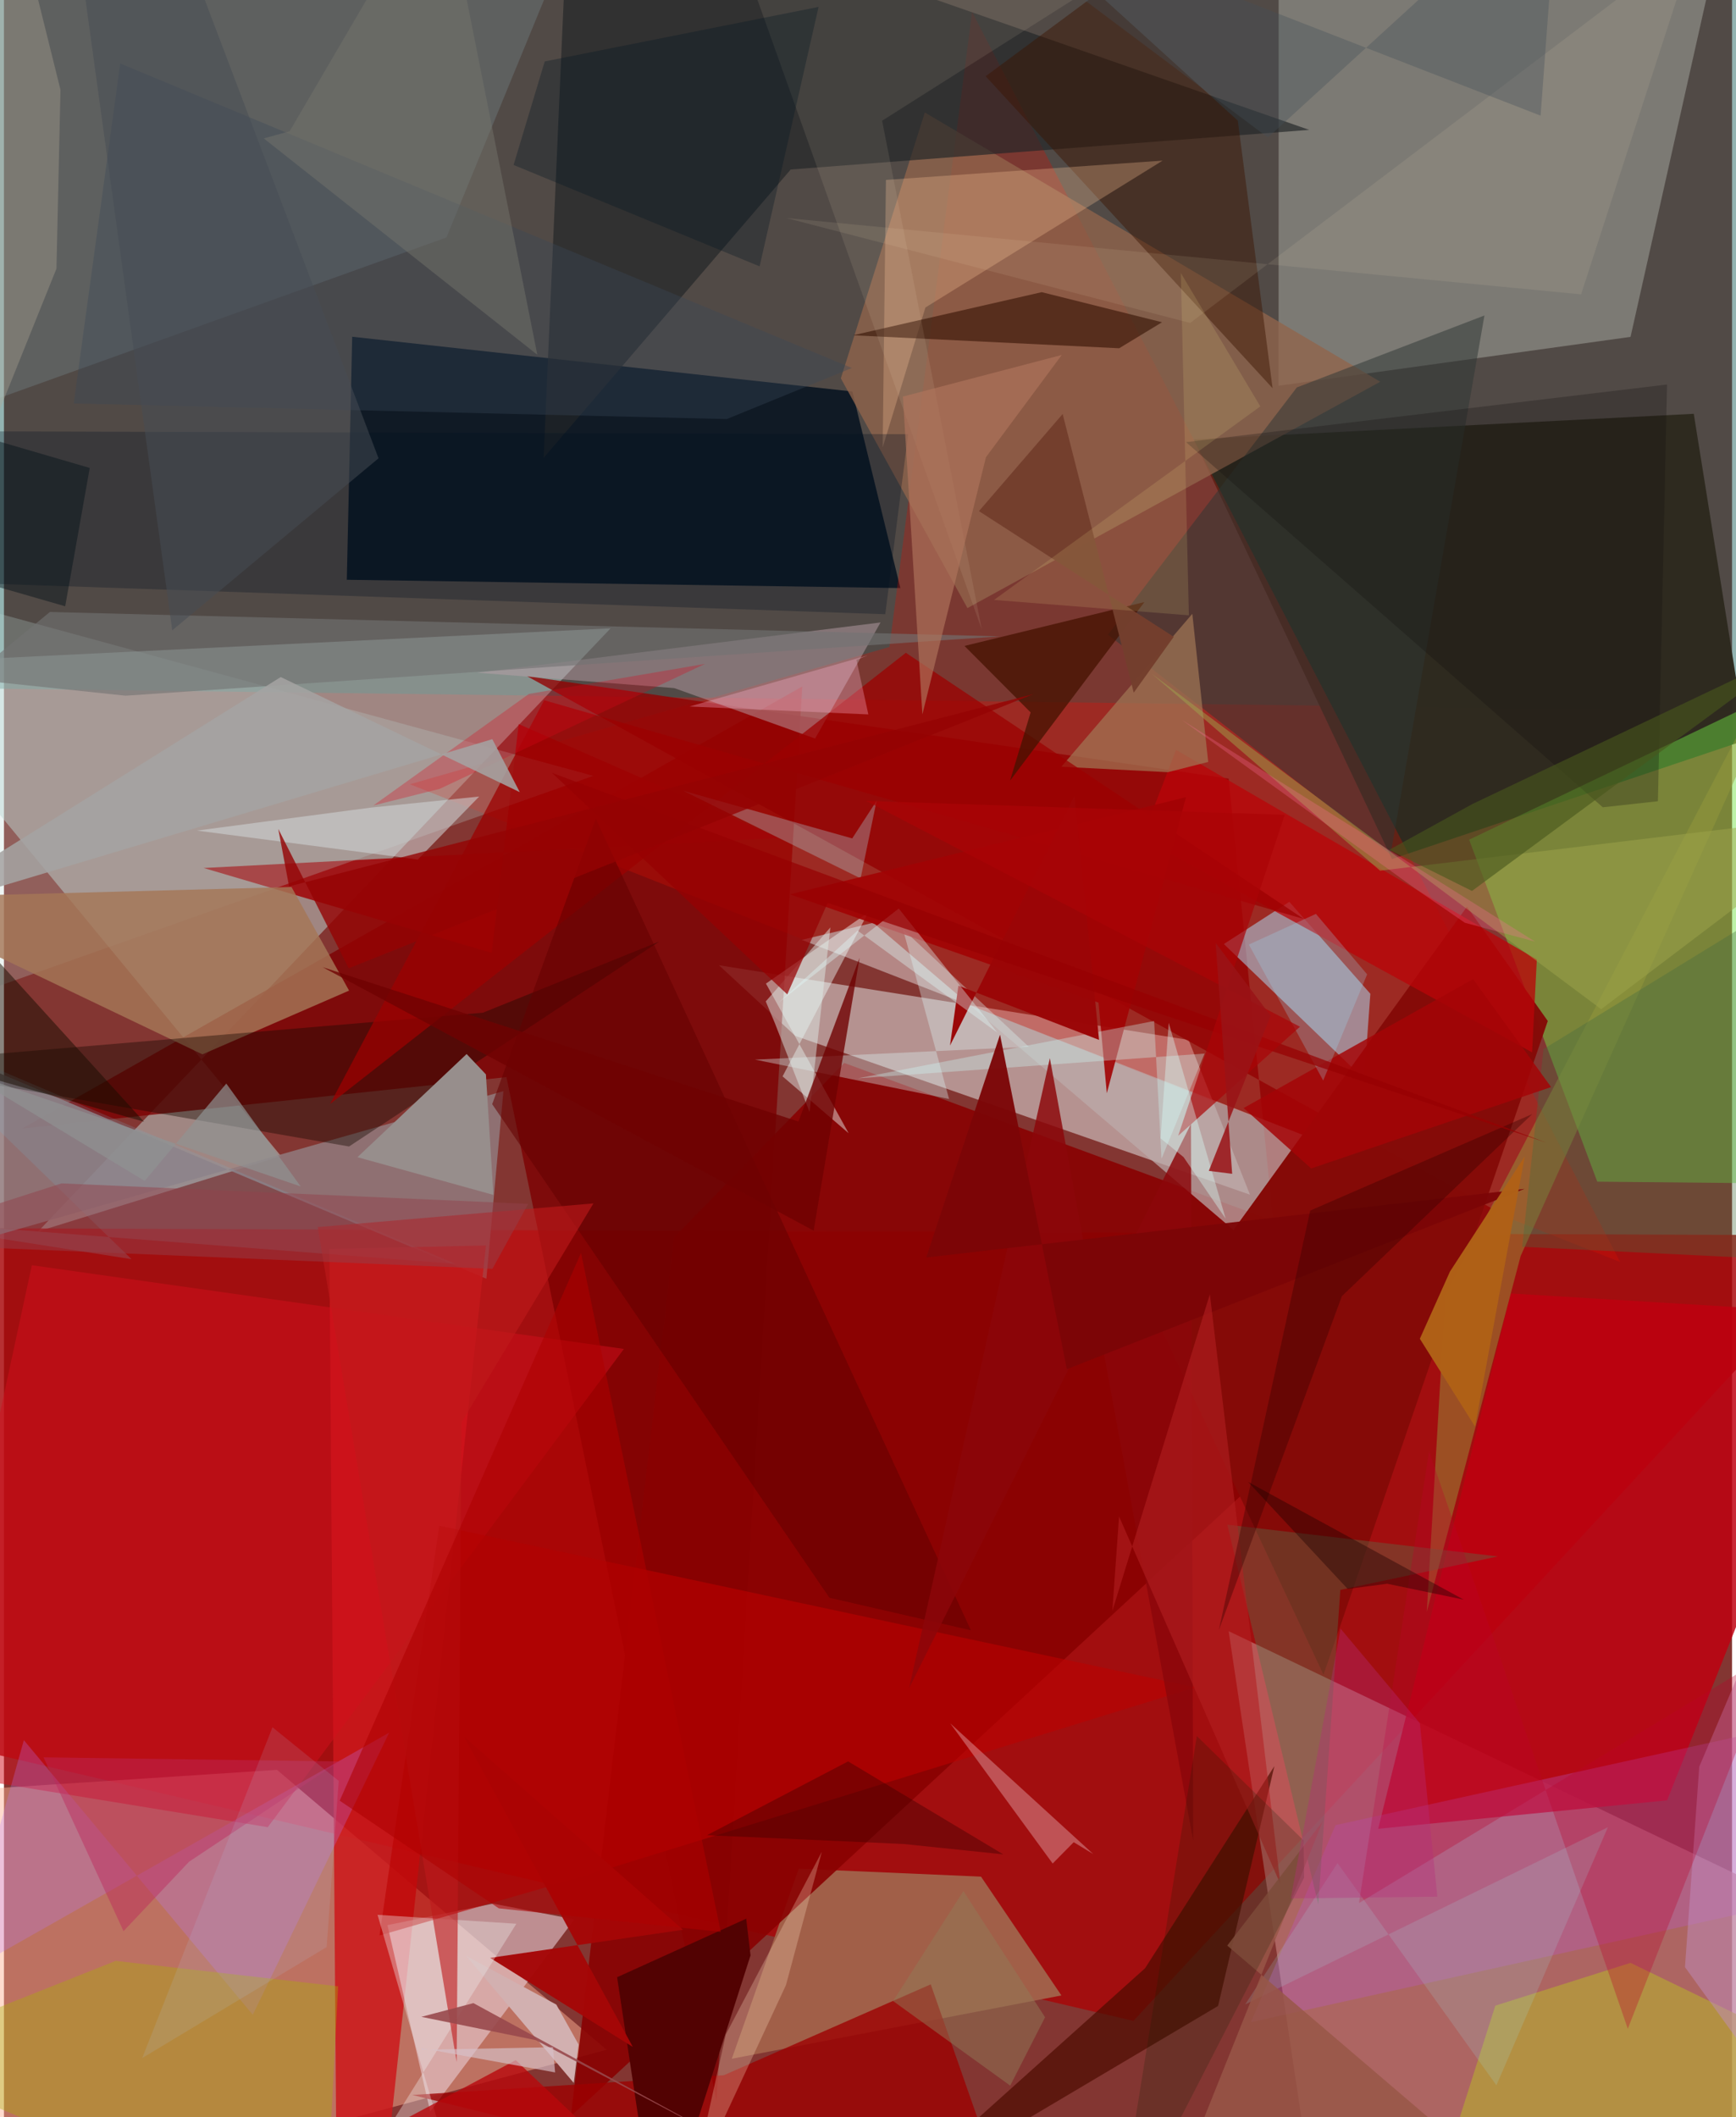 <svg xmlns="http://www.w3.org/2000/svg" width="228" height="278" viewBox="0 0 836 1024"><path fill="#833632" d="M0 0h836v1024H0z"/><path fill="#1d605c" fill-opacity=".478" d="M864.243 344.196L-62 332.343l55.445-376.47 895.408-16.33z"/><path fill="#c0ddd7" fill-opacity=".482" d="M-62 321.207l196.026 237.946-117.477 36.45 276.9-291.694z"/><path fill="#a80609" fill-opacity=".831" d="M-62 834.948V593.853l960 3.662-351.59 379.93z"/><path fill="#ffb398" fill-opacity=".471" d="M-62 868.686l194.087-12.672 159.491 135.381-316.147 84.727z"/><path fill="#c5827e" fill-opacity=".627" d="M636.886 1086L898 1039.141v-103.94L592.471 788.936z"/><path fill="#d8d1d1" fill-opacity=".592" d="M602.791 577.832l-219.95-76.803-36.94-34.164 227.197 36.125z"/><path fill="#0d1823" fill-opacity=".949" d="M433.65 284.424l-23.227-95.07-241.958-26.483-2.6 117.545z"/><path fill="#a9aba3" fill-opacity=".49" d="M786.896 162.941l37.355-166.6L616.662-62l-.042 248.58z"/><path fill="#7d0000" fill-opacity=".788" d="M243.095 520.969L8.892 545.817l377.32-213.799-41.495 684.18z"/><path fill="#2d2a1f" fill-opacity=".98" d="M575.525 212.52l241.954-12.38 25.266 157.793-171.255 57.565z"/><path fill="#6fe043" fill-opacity=".459" d="M898 572.765l-127.2-1.232-61.982-165.409L898 315.674z"/><path fill="#df1002" fill-opacity=".294" d="M781.857 610.376L468.36 5.813l-40.004 307.128-232 66.374z"/><path fill="#be0010" fill-opacity=".839" d="M898 635.847l-93.412 234.92-139.793 13.753 64.19-258.908z"/><path fill="#91644b" fill-opacity=".773" d="M445.494 54.406L665.81 184.625l-199.703 109.48-61.245-111.101z"/><path fill="#917a7c" fill-opacity=".863" d="M233.387 618.483l8.235-90.736L-62 614.097V493.822z"/><path fill="#930001" fill-opacity=".776" d="M592.466 376.588l33.979 337.574 95.953-128.275-469.433-258.885z"/><path fill="#abd7ef" fill-opacity=".541" d="M658.048 521.95l2.975-41.311-39.197-44.463-31.676 20.41z"/><path fill="#a15f48" d="M511.568 965.13l-159.46 30.612 32.393-91.913 88.169 3.831z"/><path fill="#cc181c" fill-opacity=".851" d="M161.146 1086l-3.71-481.96 75.748-1.661L180.819 1086z"/><path fill="#232627" fill-opacity=".675" d="M273.499-62l-12.418 283.448L380.605 81.981 631.442 62.82z"/><path fill="#890202" fill-opacity=".906" d="M406.492 514.106l299.142 110.041-431.36 399.36 49.874-424.957z"/><path fill="#ebd2db" fill-opacity=".561" d="M206.196 1021.304l-20.67-90.185 51.112-10.4 39.325 7.625z"/><path fill="#a4daee" fill-opacity=".153" d="M-62-54.408l.154 268.3 275.895-99.037L286.723-62z"/><path fill="#bdabaa" fill-opacity=".722" d="M420.546 446.314l174.307 148.618 33.491-46.01-242.376-94.35z"/><path fill="#b9a0a9" fill-opacity=".494" d="M392.431 357.214l-68.135-24.399-95.29-7.448 195.054-24.304z"/><path fill="#a00507" fill-opacity=".863" d="M235.948 460.897L96.594 419.815l278.124-14.494-125.702-55.098z"/><path fill="#bcd4d1" fill-opacity=".259" d="M285.104 375.257L-2.007 296.894l-44.05 110.68-3.735 86.022z"/><path fill="#bb58d0" fill-opacity=".302" d="M644.178 882.76L898 826.87v85.88l-294.76 65.304z"/><path fill="#850b08" fill-opacity=".98" d="M638.363 810.008L560.089 643.02l147.69-204.497 39.082 55.296z"/><path fill="#9d0000" fill-opacity=".784" d="M448.35 959.756l-100.06 43.947-150.712 9.56L492.507 1086z"/><path fill="#d20e1d" fill-opacity=".506" d="M127.633 883.737L-39.301 856.52l52.798-244.57 286.414 40.482z"/><path fill="#effffe" fill-opacity=".435" d="M368.628 475.724l49.435-34.344-41.387 79.224 31.947 27.488z"/><path fill="#a47657" fill-opacity=".82" d="M166.963 479.12l-70.948 30.838L-62 434.385l201.1-5.374z"/><path fill="#b00" fill-opacity=".604" d="M181.687 936.13l28.906-198.198 365.7 78.195-297.002 91.708z"/><path fill="#b6a535" fill-opacity=".675" d="M684.584 1086l36.895-115.93 65.4-20.707L898 1003.173z"/><path fill="#180800" fill-opacity=".404" d="M166.946 554.517L-62 514.637l293.696-24.825 85.182-34.346z"/><path fill="#b87afe" fill-opacity=".259" d="M186.364 838.005L-22.623 956.46 9.63 841.652l110.75 132.843z"/><path fill="#4d0c01" fill-opacity=".702" d="M552.02 951.987l62.577-97.776-27.239 115.999-163.795 97.046z"/><path fill="#2e3734" fill-opacity=".506" d="M534.081 306.986l91.37-119.59 90.767-34.816-45.407 260.68z"/><path fill="#978e8c" d="M233.161 519.64l-9.338-9.844-52.806 49.892 65.774 18.251z"/><path fill="#959a3b" fill-opacity=".463" d="M733.75 607.443L898 241.981 697.297 626.166l-8.98 153.472z"/><path fill="#a8af00" fill-opacity=".365" d="M155.146 1086L-62 994.599 54.064 948.41l107.593 12.303z"/><path fill="#520202" d="M296.624 956.313l62.459-28.31 2.09 17.746L316.243 1086z"/><path fill="#3c1400" fill-opacity=".463" d="M474.916 36.866l54.192-40.115 67.794 61.587 16.818 129.42z"/><path fill="#ba0409" fill-opacity=".765" d="M741.56 464.073l-2.292 44.928-188.688-103.55 16.423-42.778z"/><path fill="#dcf6f6" fill-opacity=".349" d="M457.225 531.538l-22.308-82.09 60.864 56.826-132.5 6.22z"/><path fill="#ffc99b" fill-opacity=".282" d="M426.678 87.013l-1.584 129.399 20.678-67.688 114.76-71.037z"/><path fill="#310f00" fill-opacity=".576" d="M539.5 168.445l20.75-12.588-58.218-14.547-91.282 20.858z"/><path fill="#000f20" fill-opacity=".286" d="M437.42 210.01l-11.06 87.065-457.086-15.6-14.077-72.956z"/><path fill="#577149" fill-opacity=".396" d="M722.71 752.788l-130.904-15.36 44.03 183.63 10.667-152.078z"/><path fill="#a07655" fill-opacity=".71" d="M563.112 373.48l-51.587-2.635 63.372-73.964 7.685 71.64z"/><path fill="#d2b0b0" d="M223.569 945.963l52.09 61.48 2.305-18.65-10.76-19.257z"/><path fill="#9c0000" fill-opacity=".737" d="M628.827 444.476L261.345 338.671 157.736 534.006 436.31 315.731z"/><path fill="#451200" fill-opacity=".749" d="M486.723 377.55l64.997-86.351-87.052 21.211 32.007 32.152z"/><path fill="#fadbe3" fill-opacity=".333" d="M507.337 901.318l-49.544-67.796 69.174 63.217-9.453-5.735z"/><path fill="#b4f0fa" fill-opacity=".286" d="M328.57 382.455l81.796 23.06 11.784-18.16-7.733 37.482z"/><path fill="#d1d7d9" fill-opacity=".545" d="M177.19 390.644l-83.822 11.084 106.835 13.996 29.696-30.468z"/><path fill="#a10304" fill-opacity=".91" d="M529.522 484.924l-149.256-52.36 191.565-46.996-38.302 143.2z"/><path fill="#640000" fill-opacity=".557" d="M286.32 395.94l181.464 392.577-68.44-15.742-163.15-238.722z"/><path fill="#a60707" fill-opacity=".965" d="M304.228 990.03l-69.054-43.082 93.34-13.588-105.877-93.34z"/><path fill="#a0a54c" fill-opacity=".478" d="M772.684 488.113L555.337 325.915l110.403 95.21L898 393.14z"/><path fill="#e0ece9" fill-opacity=".478" d="M372.978 494.954l16.745 42.847 10.074-89.242-31.26 35.787z"/><path fill="#7badc3" fill-opacity=".2" d="M-56.128 494.632L61.735 609.024-62 589.586l280.51 21.71z"/><path fill="#c08dc1" fill-opacity=".478" d="M898 1068.752V670.81L820.135 854.5l-6.908 96.93z"/><path fill="#bb022b" fill-opacity=".31" d="M857.27 798.25l-71.706 182.993-96.15-279.328-33.899 218.542z"/><path fill="#cffdfa" fill-opacity=".329" d="M413.02 521.557l143.409-27.733 3.56 66.638 20.841-50.881z"/><path fill="#fddebf" fill-opacity=".278" d="M332.806 1057.979l16.392-73.935 46.46-88.39-17.334 64.438z"/><path fill="#8c070a" fill-opacity=".831" d="M574.258 543.554l1.063 346.708-69.346-378.486L437.868 816.5z"/><path fill="#394858" fill-opacity=".353" d="M56.25 30.71L33.759 195.147l315.919 7.537 60.506-24.691z"/><path fill="#466e3f" fill-opacity=".353" d="M734.47 603.023l10.312-95.602 122.283-75 21.69 178.123z"/><path fill="#727272" fill-opacity=".612" d="M-17.265 328.463l76.095 8.02 423.047-28.694-459.635-11.801z"/><path fill="#7b0607" fill-opacity=".957" d="M735.61 575.015l-221.42 87.216-32.32-161.808-35.703 107.78z"/><path fill="#f9e2c2" fill-opacity=".098" d="M473.077 304.558L424.825 58.385 614.852-62 345.89-52.417z"/><path fill="#ede7e8" fill-opacity=".376" d="M180.723 926.135l67.156 4.318-62.39 99.676L227.286 1086z"/><path fill="#a50407" fill-opacity=".839" d="M599.711 535.928l111.003-62.356 37.743 52.21-116.062 39.352z"/><path fill="#9a0607" fill-opacity=".984" d="M517.916 384.833l11.859 118.127-68.041-26.23-4.057 28.97z"/><path fill="#b1a694" fill-opacity=".357" d="M1.172-62L-62 347.18l87.394-217.24 1.95-86.503z"/><path fill="#be191c" fill-opacity=".604" d="M285.191 582.042l-63.833 105.904-2.352 309.378-67.22-403.817z"/><path fill="#9fe0e6" fill-opacity=".176" d="M775.938 883.763l-53.931 124.831-76.875-107.515-44.655 68.376z"/><path fill="#af755c" fill-opacity=".655" d="M475.061 221.127l-30.753 124.408-9.432-153.72 76.852-20.123z"/><path fill="#733f2d" fill-opacity=".98" d="M546.552 335.013l-34.388-134.776-40.491 46.98L565.913 308z"/><path fill="#f4e0ba" fill-opacity=".106" d="M378.453 105.45l195.403 50.747L818.623-29.337 762.98 142.36z"/><path fill="#6f0202" fill-opacity=".792" d="M154.156 467.784l230.197 74.66 29.569-79.173-22.22 131.953z"/><path fill="#b42021" fill-opacity=".58" d="M536.188 779.238l47.192-153.25 34.147 285.35-78.066-177.875z"/><path fill="#e1fcfd" fill-opacity=".365" d="M432.868 439.428l47.742 60.045-67.66-49.385-38.33 34.926z"/><path fill="#af6017" fill-opacity=".988" d="M684.964 647.512l14.553-32.469 36.197-55.725-24.038 130.683z"/><path fill="#74746d" fill-opacity=".482" d="M138.206 63.48L211.588-62l46.43 233.583L125.684 66.941z"/><path fill="#180d00" fill-opacity=".506" d="M-40.622 511.81l108.37 30.723-72.099-79.361-26.314 194.657z"/><path fill="#3b0000" fill-opacity=".388" d="M647.253 626.901l92.072-88.052L631.938 585.5l-44.222 202.92z"/><path fill="#99e9ff" fill-opacity=".235" d="M602.239 456.852l35.975 65.762 21.252-51.354-24.771-29.243z"/><path fill="#985747" fill-opacity=".843" d="M575.46 1037.173L761.423 1086 591.796 941.013l46.226-60.178z"/><path fill="#100c0d" fill-opacity=".259" d="M571.865 213.849l201.61 176.609 26.665-2.93 4.405-201.55z"/><path fill="#bd275b" fill-opacity=".439" d="M162.331 851.953L19.15 849.958l38.69 84.087 31.683-33.57z"/><path fill="#111f00" fill-opacity=".204" d="M537.559 1086l91.407-177.808-.236-18.06-51.655-50.454z"/><path fill="#970002" fill-opacity=".725" d="M398.483 436.687l-19.554 44.25-113.82-107.138 480.955 178.83z"/><path fill="#ae0000" fill-opacity=".569" d="M346.764 934.399l-67.591-328.424-116.75 264.949 76.954 52.068z"/><path fill="#ffb7d3" fill-opacity=".31" d="M418.172 345.538l-86.495-3.832 86.287-24.745-5.566 2.217z"/><path fill="#dd0619" fill-opacity=".29" d="M210.77 381.546l-32.095 8.056 75.296-53.98 85.19-14.52z"/><path fill="#001623" fill-opacity=".31" d="M261.61 29.722L394.09 3.344l-28.525 125.489L246.549 79.79z"/><path fill="#940303" fill-opacity=".796" d="M132.713 400.95l34.084 67.394L498.09 335.692l-360.16 93.025z"/><path fill="#ecdb83" fill-opacity=".153" d="M569.336 132.028l3.891 165.578-94.25-7.439 128.819-93.608z"/><path fill="#a5a3a2" fill-opacity=".863" d="M249.542 383.15l-115.645-55.687-186.335 116.463 288.694-86.42z"/><path fill="#3c0000" fill-opacity=".4" d="M435.115 891.869l-95.004-4.255 68.262-35.688 75.058 44.966z"/><path fill="#ab0306" fill-opacity=".698" d="M619.6 394.12l-51.525 155.205 58.897-52.737L417.081 387.36z"/><path fill="#98484b" fill-opacity=".89" d="M257.288 986.749l95.131 50.25-125.312-68.161-25.19 6.635z"/><path fill="#49571d" fill-opacity=".612" d="M870.427 312.73l-159.98 76.119-40.247 22.163 39.991 19.913z"/><path fill="#927a58" fill-opacity=".498" d="M430.153 967.844l56.647 40.902 16.865-33.078-39.513-61.043z"/><path fill="#afd3fe" fill-opacity=".129" d="M129.9 835.421L66.88 995.408l89.231-53.689 5.842-80.35z"/><path fill="#b8080c" fill-opacity=".792" d="M342.29 1086l-254.697-25.219 68.302-15.49 91.682-48.882z"/><path fill="#8f9292" fill-opacity=".69" d="M68.068 571.179l-88.357-53.468 163.832 56.14-35.981-49.762z"/><path fill="#d8fffa" fill-opacity=".384" d="M563.482 494.703l27.543 94.743-20.367-29.795-11.122-9.051z"/><path fill="#1e0100" fill-opacity=".408" d="M601.844 716.72l48.203 51.788 19.124-2.51 37.04 7.706z"/><path fill="#92404b" fill-opacity=".486" d="M236.306 613.684L-62 601.192l89.883-28.83 225.725 9.909z"/><path fill="#474d54" fill-opacity=".514" d="M181.212 221.662L77.248-52.533 30.956-62 81.41 304.888z"/><path fill="#b52b7c" fill-opacity=".353" d="M693.423 917.35l-8.446-83.868-38.373-45.778-24.078 130.486z"/><path fill="#d7c1c9" fill-opacity=".659" d="M266.637 1002.359l-65.112-11.84.617.878 63.44-1.216z"/><path fill="#010e15" fill-opacity=".427" d="M-62 196.126l103.5 30.205-11.872 66.914-43.513-12.545z"/><path fill="#9a1317" fill-opacity=".859" d="M582.873 566.311l11.301 1.423-7.982-111.68 26.6 35.214z"/><path fill="#455058" fill-opacity=".345" d="M439.955-62L611.46 66.512 752.1-62l-8.713 117.948z"/><path fill="#fd6c9a" fill-opacity=".29" d="M740.688 455.425l-33.945-9.12-23.194-15.939L569.8 348.177z"/></svg>